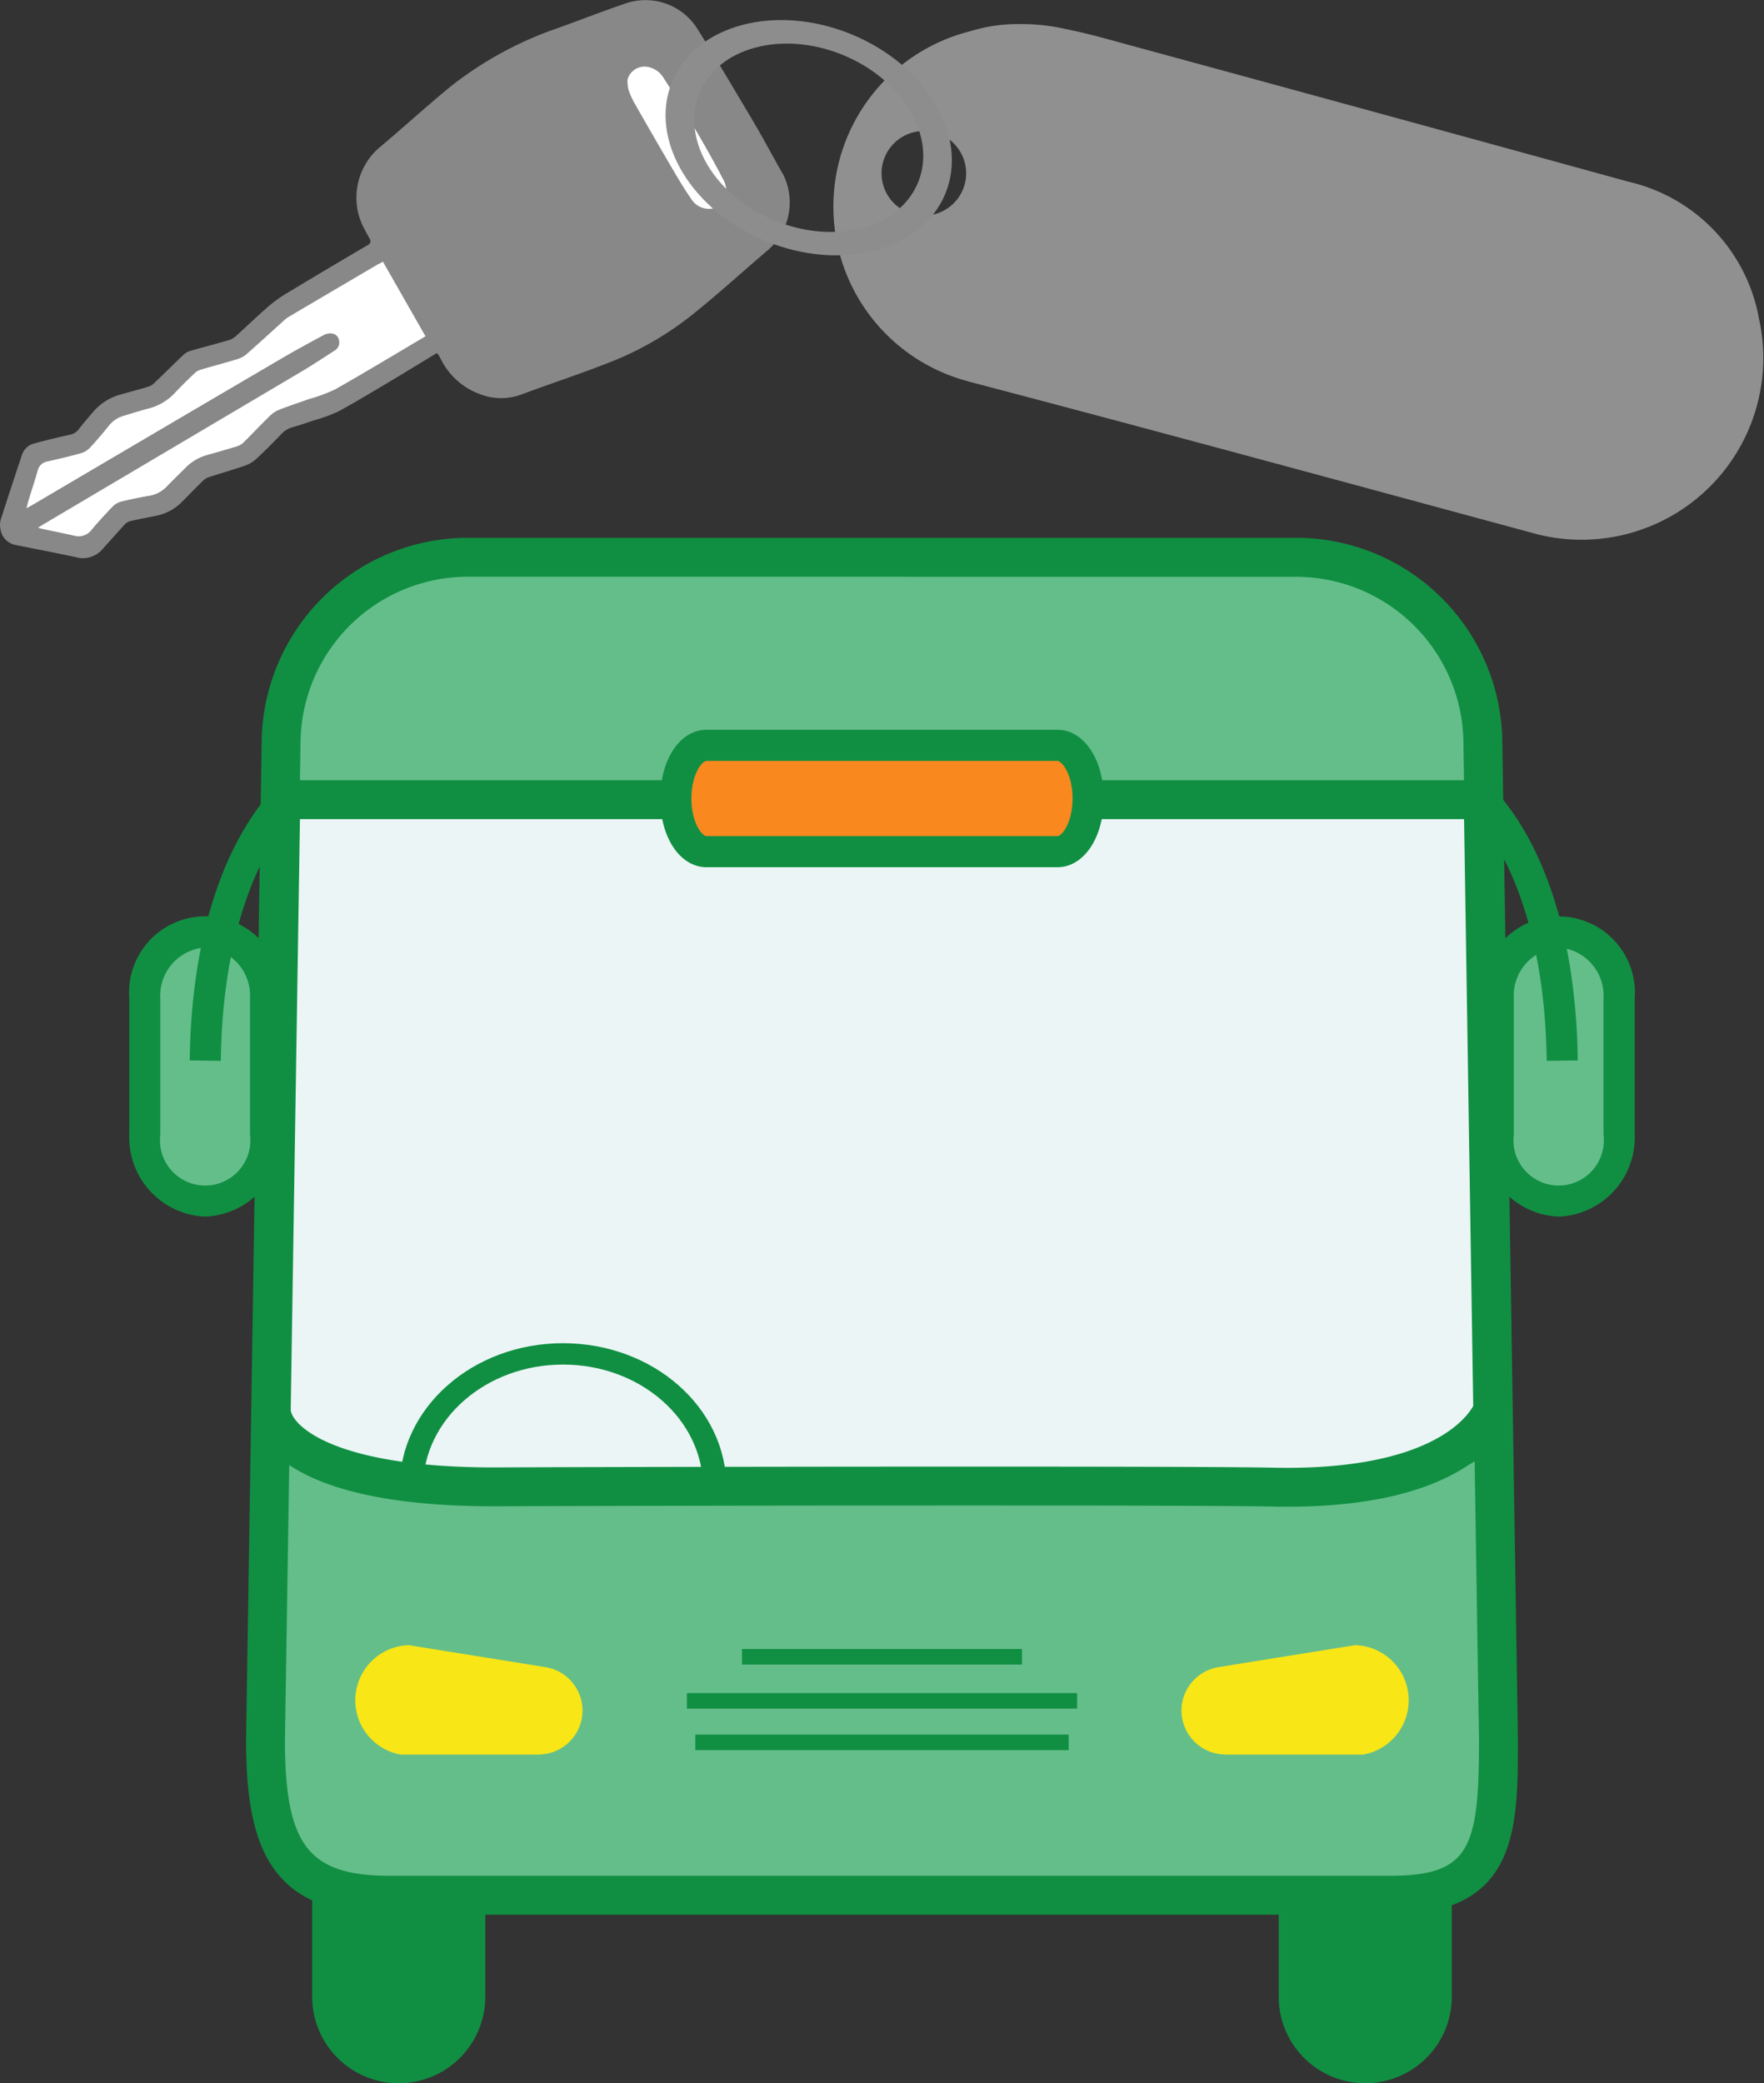 <svg xmlns="http://www.w3.org/2000/svg" width="86.372" height="102" viewBox="0 0 86.372 102">
  <rect x="0" y="0" width="86.372" height="102" fill="#333333" stroke="none"/>
  <g id="j-rent" transform="translate(-379.986 -293.765)">
    <g id="Group_304" data-name="Group 304" transform="translate(395.272 381.989)">
      <path id="Path_138" data-name="Path 138" d="M470.653,419.121a4.238,4.238,0,0,1-4.238,4.238h0a4.237,4.237,0,0,1-4.237-4.238v-5.3a4.237,4.237,0,0,1,4.237-4.238h0a4.237,4.237,0,0,1,4.238,4.238Z" transform="translate(-414.854 -409.583)" fill="#108f42"/>
      <path id="Path_139" data-name="Path 139" d="M408.528,419.121a4.238,4.238,0,0,1-4.238,4.238h0a4.238,4.238,0,0,1-4.238-4.238v-5.3a4.237,4.237,0,0,1,4.238-4.238h0a4.237,4.237,0,0,1,4.238,4.238Z" transform="translate(-400.053 -409.583)" fill="#108f42"/>
    </g>
    <path id="Path_140" data-name="Path 140" d="M401.368,311.055c-.658.4-1.314.8-1.975,1.2-.939.558-1.872,1.128-2.831,1.651a7.911,7.911,0,0,1-1.24.452c-.337.116-.676.232-1.02.327a1.179,1.179,0,0,0-.556.348c-.4.414-.8.823-1.223,1.211a1.6,1.6,0,0,1-.554.324c-.576.2-1.162.365-1.741.554a.792.792,0,0,0-.3.178c-.346.337-.681.687-1.022,1.029a2.431,2.431,0,0,1-1.274.69c-.419.083-.839.162-1.254.258a.574.574,0,0,0-.278.159c-.366.4-.721.8-1.081,1.2a1.259,1.259,0,0,1-1.3.414c-.985-.215-1.976-.4-2.964-.6a.919.919,0,0,1-.747-.787.946.946,0,0,1,.014-.455c.34-1.067.693-2.13,1.046-3.193a.846.846,0,0,1,.623-.545c.567-.156,1.139-.292,1.712-.418a.706.706,0,0,0,.444-.276c.22-.289.46-.564.7-.842a2.7,2.7,0,0,1,1.366-.86c.438-.123.878-.239,1.315-.369a.771.771,0,0,0,.3-.174c.487-.464.961-.94,1.448-1.4a.813.813,0,0,1,.318-.182c.625-.181,1.256-.343,1.882-.525a.946.946,0,0,0,.357-.2c.553-.5,1.085-1.015,1.647-1.5a6.886,6.886,0,0,1,.942-.658q1.916-1.156,3.847-2.287c.177-.1.2-.194.1-.359s-.2-.371-.3-.555a3.232,3.232,0,0,1,.743-3.832c1.181-.989,2.317-2.032,3.508-3.009a17.716,17.716,0,0,1,5.327-2.9c1.1-.4,2.19-.823,3.3-1.2a3,3,0,0,1,3.441,1.183c.967,1.534,1.888,3.1,2.812,4.658.5.849.961,1.725,1.453,2.582a3.086,3.086,0,0,1-.746,3.645c-1.258,1.072-2.479,2.189-3.77,3.219a15.583,15.583,0,0,1-4.036,2.31c-1.446.566-2.925,1.052-4.382,1.594a2.862,2.862,0,0,1-1.951-.059,3.454,3.454,0,0,1-1.911-1.735c-.035-.061-.068-.122-.1-.183a.157.157,0,0,0-.031-.027Zm-2.628-4.479c-.107.057-.183.093-.254.135q-2.182,1.283-4.364,2.569a1.37,1.37,0,0,0-.216.165c-.614.554-1.222,1.113-1.843,1.659a1.194,1.194,0,0,1-.436.238c-.6.184-1.212.345-1.816.524a.714.714,0,0,0-.283.163c-.324.31-.647.621-.952.949a2.644,2.644,0,0,1-1.313.786c-.413.106-.82.239-1.229.361a1.408,1.408,0,0,0-.716.488c-.3.364-.6.724-.917,1.067a1,1,0,0,1-.434.27c-.545.153-1.1.281-1.651.408a.587.587,0,0,0-.482.458c-.13.472-.29.936-.433,1.406-.041.13-.07.264-.114.436.1-.054.167-.087.231-.124q6.139-3.611,12.282-7.221c.67-.394,1.353-.763,2.038-1.132a.721.721,0,0,1,.4-.084.389.389,0,0,1,.348.32.45.45,0,0,1-.206.509c-.543.348-1.079.705-1.633,1.034q-6.327,3.751-12.66,7.493c-.068.041-.137.085-.229.143a.623.623,0,0,0,.1.047c.561.12,1.125.233,1.685.359a.8.8,0,0,0,.852-.31q.5-.583,1.031-1.133a.9.9,0,0,1,.409-.233c.441-.11.887-.2,1.336-.276a1.541,1.541,0,0,0,.88-.45c.3-.305.607-.6.906-.906a2.372,2.372,0,0,1,1.085-.65q.739-.2,1.473-.429a.753.753,0,0,0,.3-.177c.442-.439.871-.893,1.317-1.327a1.386,1.386,0,0,1,.454-.289c.476-.184.963-.344,1.444-.515a7.976,7.976,0,0,0,1.276-.473c1.455-.826,2.888-1.693,4.329-2.544.051-.031.1-.069.148-.1l-.065.016Zm11.965-8.913a2.069,2.069,0,0,0,.047.45,3.664,3.664,0,0,0,.289.673q.974,1.7,1.965,3.4c.276.471.565.936.873,1.385a1.026,1.026,0,0,0,1.2.359.924.924,0,0,0,.451-1.074,1.071,1.071,0,0,0-.1-.273c-.906-1.731-1.909-3.406-2.968-5.047a1.1,1.1,0,0,0-.6-.456A.871.871,0,0,0,410.706,297.663Z" fill="#888" fill-rule="evenodd"/>
    <path id="Path_141" data-name="Path 141" d="M399.147,310.583l2.072,3.63.065-.016c-.049.034-.1.072-.148.1-1.441.853-2.873,1.718-4.329,2.544a8.042,8.042,0,0,1-1.276.473c-.481.171-.968.331-1.444.515a1.383,1.383,0,0,0-.454.289c-.447.434-.875.888-1.317,1.327a.755.755,0,0,1-.3.178q-.733.226-1.472.429a2.376,2.376,0,0,0-1.086.65c-.3.3-.608.6-.906.906a1.539,1.539,0,0,1-.88.449c-.449.076-.895.167-1.336.276a.9.9,0,0,0-.409.233q-.535.549-1.031,1.133a.8.8,0,0,1-.852.31c-.56-.127-1.124-.24-1.685-.36a.6.6,0,0,1-.1-.047c.092-.058.161-.1.229-.143q6.331-3.746,12.659-7.493c.554-.328,1.09-.686,1.633-1.034a.45.45,0,0,0,.206-.509.388.388,0,0,0-.348-.32.72.72,0,0,0-.4.084c-.684.369-1.368.739-2.038,1.132q-6.145,3.605-12.282,7.221c-.064.037-.13.07-.231.124.045-.173.074-.306.114-.436.143-.469.3-.933.433-1.406a.586.586,0,0,1,.482-.458c.553-.127,1.105-.255,1.651-.408a1,1,0,0,0,.434-.27c.319-.343.621-.7.916-1.066a1.413,1.413,0,0,1,.716-.488c.409-.122.815-.255,1.229-.361a2.644,2.644,0,0,0,1.313-.786c.305-.328.629-.639.952-.949a.719.719,0,0,1,.283-.163c.6-.178,1.214-.34,1.816-.524a1.2,1.2,0,0,0,.436-.238c.621-.546,1.229-1.105,1.843-1.659a1.36,1.36,0,0,1,.215-.165q2.18-1.286,4.364-2.569C398.965,310.676,399.041,310.639,399.147,310.583Z" transform="translate(-0.407 -4.007)" fill="#fff" fill-rule="evenodd"/>
    <path id="Path_142" data-name="Path 142" d="M420.314,298.682a.871.871,0,0,1,1.147-.586,1.1,1.1,0,0,1,.6.455c1.06,1.641,2.062,3.316,2.968,5.047a1.109,1.109,0,0,1,.1.274.923.923,0,0,1-.451,1.074,1.024,1.024,0,0,1-1.2-.359c-.309-.45-.6-.915-.873-1.385q-.993-1.692-1.965-3.4a3.613,3.613,0,0,1-.289-.673A2.067,2.067,0,0,1,420.314,298.682Z" transform="translate(-9.608 -1.019)" fill="#fff" fill-rule="evenodd"/>
    <path id="Path_143" data-name="Path 143" d="M478.863,309.666a8.411,8.411,0,0,0-6.393-6.639q-12.289-3.383-24.589-6.731c-.98-.268-1.958-.545-2.943-.737a9.551,9.551,0,0,0-2.125-.246c-.021,0-.043,0-.065,0a8.015,8.015,0,0,0-2.528.36,8.847,8.847,0,0,0-.089,17.125v.005c9.315,2.445,18.608,4.979,27.9,7.493a8.9,8.9,0,0,0,10.828-10.633Zm-40.879-4.976a2.071,2.071,0,1,1,2.071-2.071A2.071,2.071,0,0,1,437.985,304.69Z" transform="translate(-12.763 -0.369)" fill="#909090" fill-rule="evenodd"/>
    <path id="Path_144" data-name="Path 144" d="M431.844,295.742c-3.7-1.507-7.621-.456-8.764,2.348s.93,6.3,4.627,7.8,7.621.455,8.764-2.348S435.541,297.249,431.844,295.742Zm-3.723,9.136c-2.958-1.205-4.615-4-3.7-6.243s4.053-3.084,7.011-1.878,4.615,4,3.7,6.243S431.079,306.083,428.12,304.878Z" transform="translate(-10.192 -0.307)" fill="#8d8d8d"/>
    <g id="Group_305" data-name="Group 305" transform="translate(392.035 320.097)">
      <path id="Path_145" data-name="Path 145" d="M457.423,387.476c0,5.048-.284,7.617-5.332,7.617H403.148c-5.048,0-6.094-2.569-6.094-7.617l.762-48.752a9.141,9.141,0,0,1,9.141-9.141H447.52a9.141,9.141,0,0,1,9.141,9.141Z" transform="translate(-396.102 -328.631)" fill="#64be8a"/>
      <path id="Path_146" data-name="Path 146" d="M451.792,395.748H402.85c-5.867,0-7.046-3.279-7.046-8.57l.762-48.767a10.1,10.1,0,0,1,10.093-10.078h40.563a10.1,10.1,0,0,1,10.093,10.093l.762,48.737C458.077,391.586,458.077,395.748,451.792,395.748Zm-45.134-65.51a8.2,8.2,0,0,0-8.189,8.189l-.762,48.767c0,5.155,1.153,6.65,5.142,6.65h48.943c3.95,0,4.38-1.349,4.38-6.665l-.762-48.737a8.2,8.2,0,0,0-8.189-8.2Z" transform="translate(-395.804 -328.333)" fill="#108f42"/>
    </g>
    <g id="Group_306" data-name="Group 306" transform="translate(397.463 374.287)">
      <path id="Path_147" data-name="Path 147" d="M413.974,402.7a2.152,2.152,0,0,0-1.84-2.126l-.018-.005-6.644-1.068a2.7,2.7,0,0,0-.386,5.359h6.729c.011,0,.019,0,.03,0,.034,0,.068-.008.1-.011A2.153,2.153,0,0,0,413.974,402.7Z" transform="translate(-402.929 -399.472)" fill="#f8e617"/>
      <path id="Path_148" data-name="Path 148" d="M455.929,402.7a2.152,2.152,0,0,1,1.84-2.126l.018-.005,6.644-1.068a2.7,2.7,0,0,1,.386,5.359h-6.73c-.01,0-.019,0-.029,0-.035,0-.068-.008-.1-.011A2.153,2.153,0,0,1,455.929,402.7Z" transform="translate(-415.556 -399.472)" fill="#f8e617"/>
    </g>
    <g id="Group_308" data-name="Group 308" transform="translate(392.313 331.967)">
      <g id="Group_307" data-name="Group 307" transform="translate(0 0)">
        <path id="Path_149" data-name="Path 149" d="M457.231,375.045l-.465-29.879H397.886l-.467,29.879s0,3.839,11.212,3.765c2.66-.018,33.255-.085,37.833.014C455.986,379.028,457.231,375.045,457.231,375.045Z" transform="translate(-396.467 -344.214)" fill="#ebf5f5"/>
        <path id="Path_150" data-name="Path 150" d="M446.865,379.486h0c-.234,0-.473,0-.717-.008-1.589-.033-6.651-.052-14.642-.052-9.814,0-21.465.027-23.165.039h-.321c-11.517,0-11.85-4.236-11.85-4.719l.482-30.831h60.754l.481,30.816a4.3,4.3,0,0,1-2.123,2.7C453.736,378.795,450.743,379.486,446.865,379.486Zm-15.36-1.964c8.117,0,13.057.018,14.681.053,7.63.161,9.478-2.449,9.791-3.023l-.448-28.731h-57l-.452,28.941c.092.731,2.063,2.8,9.945,2.8h.309C410.028,377.549,421.687,377.522,431.5,377.522Z" transform="translate(-396.169 -343.916)" fill="#108f42"/>
      </g>
      <path id="Path_151" data-name="Path 151" d="M413.677,381.147c3.784,0,6.853,2.69,6.853,6.008h1.146c0-3.9-3.581-7.054-8-7.054s-8,3.158-8,7.054h1.146C406.825,383.837,409.892,381.147,413.677,381.147Z" transform="translate(-398.435 -352.537)" fill="#108f42"/>
    </g>
    <g id="Group_313" data-name="Group 313" transform="translate(386.316 331.771)">
      <g id="Group_310" data-name="Group 310" transform="translate(0 0)">
        <g id="Group_309" data-name="Group 309" transform="translate(0 6.863)">
          <path id="Path_152" data-name="Path 152" d="M395.211,363.593a3.114,3.114,0,0,1-2.957,3.25h0a3.115,3.115,0,0,1-2.958-3.25v-6.675a3.114,3.114,0,0,1,2.958-3.25h0a3.114,3.114,0,0,1,2.957,3.25Z" transform="translate(-388.534 -352.905)" fill="#64be8a"/>
          <path id="Path_153" data-name="Path 153" d="M392.016,367.366a3.879,3.879,0,0,1-3.72-4.012v-6.675a3.73,3.73,0,1,1,7.438,0v6.675A3.878,3.878,0,0,1,392.016,367.366Zm0-13.176a2.359,2.359,0,0,0-2.2,2.489v6.675a2.213,2.213,0,1,0,4.391,0v-6.675A2.359,2.359,0,0,0,392.016,354.19Z" transform="translate(-388.296 -352.667)" fill="#108f42"/>
        </g>
        <path id="Path_154" data-name="Path 154" d="M393.7,357.593l-1.523-.021c.142-10.45,4.613-13.777,4.8-13.914l.888,1.238-.444-.619.449.616C397.828,344.922,393.826,347.992,393.7,357.593Z" transform="translate(-389.219 -343.658)" fill="#108f42"/>
      </g>
      <g id="Group_312" data-name="Group 312" transform="translate(65.227 0)">
        <g id="Group_311" data-name="Group 311" transform="translate(1.045 6.863)">
          <path id="Path_155" data-name="Path 155" d="M482.211,363.593a3.114,3.114,0,0,1-2.957,3.25h0a3.115,3.115,0,0,1-2.958-3.25v-6.675a3.114,3.114,0,0,1,2.958-3.25h0a3.114,3.114,0,0,1,2.957,3.25Z" transform="translate(-475.534 -352.905)" fill="#64be8a"/>
          <path id="Path_156" data-name="Path 156" d="M479.016,367.366a3.879,3.879,0,0,1-3.72-4.012v-6.675a3.73,3.73,0,1,1,7.439,0v6.675A3.878,3.878,0,0,1,479.016,367.366Zm0-13.176a2.359,2.359,0,0,0-2.2,2.489v6.675a2.213,2.213,0,1,0,4.391,0v-6.675A2.359,2.359,0,0,0,479.016,354.19Z" transform="translate(-475.296 -352.667)" fill="#108f42"/>
        </g>
        <path id="Path_157" data-name="Path 157" d="M478.1,357.593c-.13-9.6-4.133-12.67-4.173-12.7l.893-1.235c.19.136,4.661,3.464,4.8,13.914Z" transform="translate(-473.924 -343.658)" fill="#108f42"/>
      </g>
    </g>
    <g id="Group_314" data-name="Group 314" transform="translate(412.316 329.492)">
      <path id="Path_158" data-name="Path 158" d="M443.615,344.269c0,1.437-.674,2.6-1.5,2.6H424.929c-.829,0-1.5-1.166-1.5-2.6h0c0-1.437.672-2.6,1.5-2.6h17.183c.829,0,1.5,1.166,1.5,2.6Z" transform="translate(-422.666 -340.904)" fill="#f9881f"/>
      <path id="Path_159" data-name="Path 159" d="M441.874,347.4H424.691c-1.29,0-2.263-1.447-2.263-3.365s.973-3.365,2.263-3.365h17.183c1.291,0,2.265,1.447,2.265,3.365S443.164,347.4,441.874,347.4Zm-17.183-5.205c-.214,0-.74.645-.74,1.841s.525,1.841.74,1.841h17.183c.215,0,.741-.645.741-1.841s-.526-1.841-.741-1.841Z" transform="translate(-422.428 -340.666)" fill="#108f42"/>
    </g>
    <g id="Group_315" data-name="Group 315" transform="translate(413.619 374.504)">
      <rect id="Rectangle_141" data-name="Rectangle 141" width="19.106" height="0.762" transform="translate(0 2.158)" fill="#108f42"/>
      <rect id="Rectangle_142" data-name="Rectangle 142" width="18.282" height="0.762" transform="translate(0.412 4.19)" fill="#108f42"/>
      <rect id="Rectangle_143" data-name="Rectangle 143" width="13.711" height="0.762" transform="translate(2.697 0)" fill="#108f42"/>
    </g>
  </g>
</svg>
